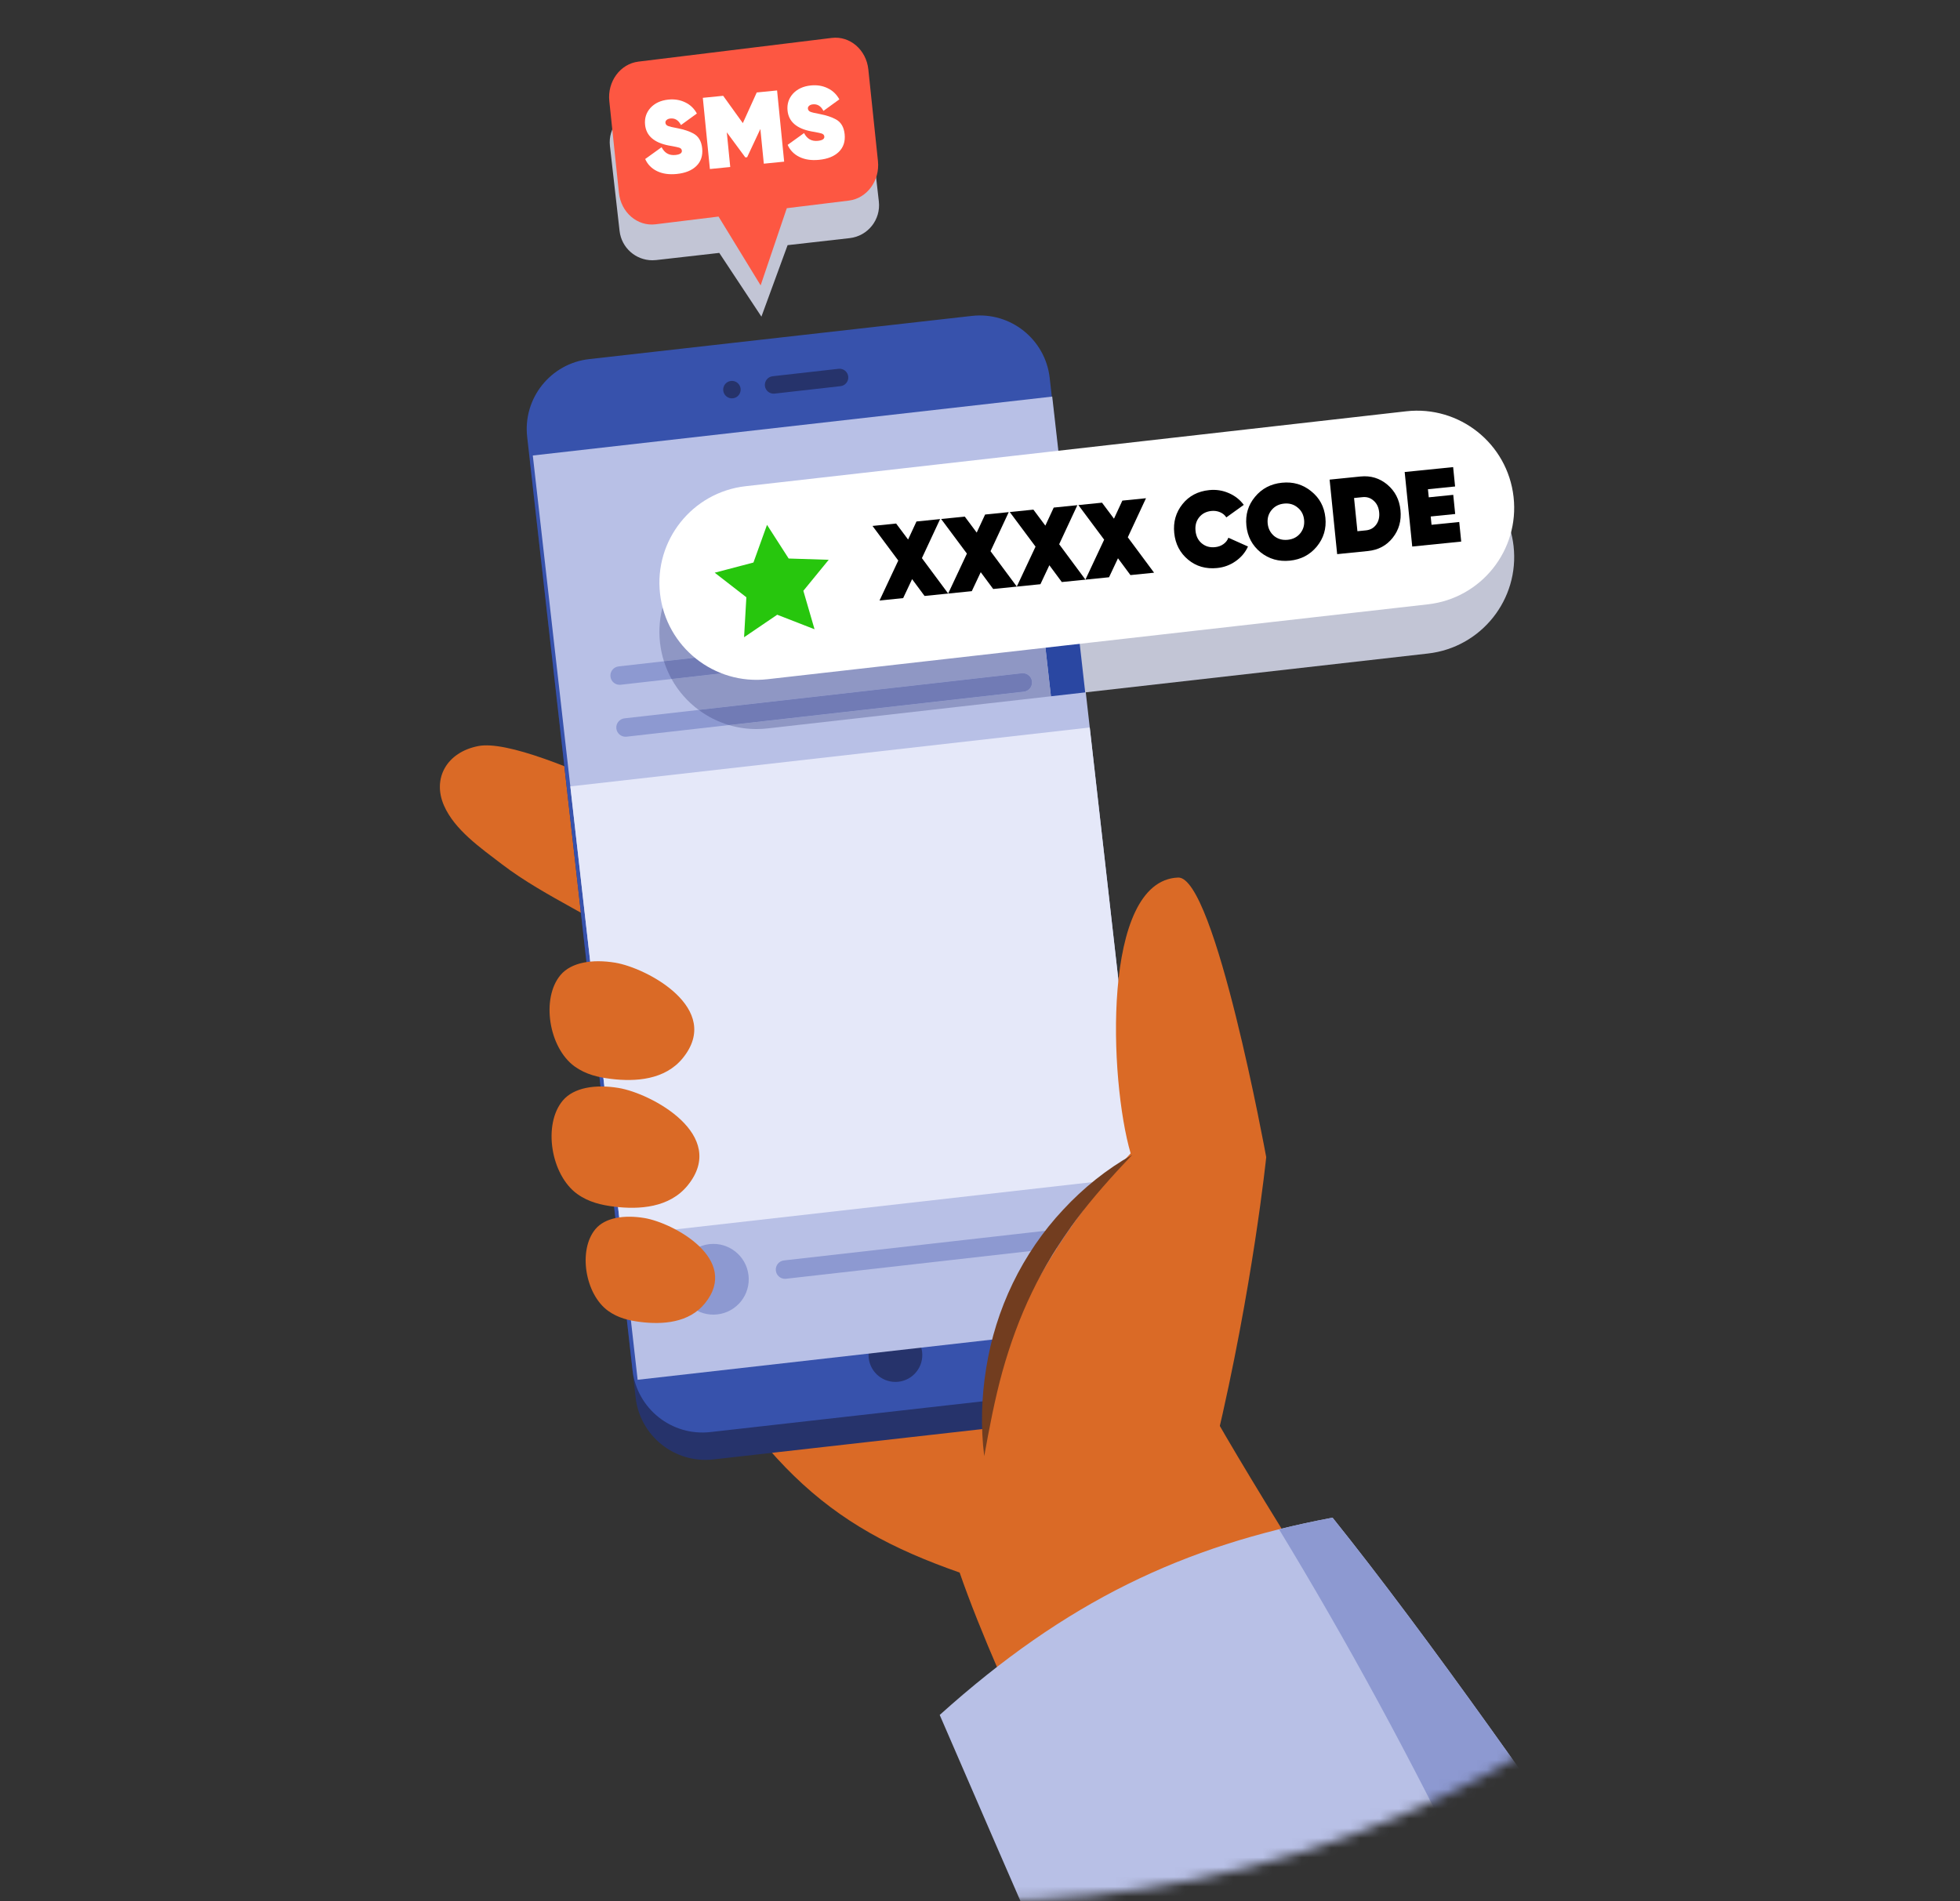 <svg width="201" height="195" viewBox="0 0 201 195" fill="none" xmlns="http://www.w3.org/2000/svg">
<rect x="0" y="0" width="201" height="195" fill="#333333" stroke="none"/>
<mask id="mask0_3839_2256" style="mask-type:alpha" maskUnits="userSpaceOnUse" x="-10" y="-25" width="221" height="220">
<circle cx="100.5" cy="85" r="110" fill="#C4C4C4"/>
</mask>
<g mask="url(#mask0_3839_2256)">
<path d="M121.621 118.062C112.689 106.556 64.669 125.871 66.862 130.033C77.449 150.128 84.646 156.468 98.411 161.284C107.003 159.455 118.089 156.08 124.707 147.925C124.203 143.21 124.949 122.349 121.621 118.062Z" fill="#DA6A26"/>
<path d="M82.026 90.729C76.731 87.593 54.742 75.417 49.057 76.516C45.808 77.145 44.314 79.842 45.532 82.621C46.618 85.099 49.229 86.924 51.491 88.651C55.915 92.028 61.766 94.4 65.831 97.482C68.015 99.137 73.152 103.926 75.867 104.734C80.097 105.994 87.577 94.015 82.026 90.729Z" fill="#DA6A26"/>
<path d="M184.096 244.035C168.825 214.635 135.733 164.852 124.606 145.403C112.305 144.637 100.227 151.428 98.411 161.284C106.777 185.461 137.672 239.061 148.504 270.812C162.764 260.575 175.065 258.133 184.096 244.035Z" fill="#DA6A26"/>
<path d="M112.407 145.251L73.162 149.682C69.202 150.129 65.63 147.281 65.183 143.321L54.379 47.615C53.932 43.656 56.779 40.083 60.739 39.636L99.984 35.206C103.944 34.759 107.517 37.607 107.964 41.567L118.768 137.271C119.215 141.232 116.367 144.805 112.407 145.251Z" fill="#26336B"/>
<path d="M112.09 142.445L72.845 146.876C68.885 147.322 65.313 144.475 64.866 140.515L54.062 44.809C53.615 40.85 56.463 37.277 60.423 36.83L99.668 32.4C103.628 31.953 107.2 34.8 107.647 38.76L118.451 134.466C118.898 138.426 116.05 141.998 112.09 142.445Z" fill="#3752AC"/>
<path d="M86.198 39.605L79.433 40.369C78.941 40.424 78.498 40.07 78.442 39.579C78.387 39.087 78.74 38.644 79.232 38.588L85.997 37.824C86.488 37.77 86.932 38.123 86.987 38.614C87.043 39.106 86.689 39.55 86.198 39.605Z" fill="#26336B"/>
<path d="M75.95 39.86C76.005 40.352 75.652 40.795 75.16 40.85C74.669 40.906 74.225 40.553 74.169 40.061C74.114 39.57 74.468 39.126 74.959 39.07C75.451 39.015 75.894 39.368 75.95 39.86Z" fill="#26336B"/>
<path d="M94.565 138.666C94.736 140.179 93.648 141.544 92.135 141.714C90.622 141.885 89.258 140.797 89.087 139.284C88.916 137.772 90.004 136.407 91.516 136.236C93.03 136.065 94.394 137.153 94.565 138.666Z" fill="#26336B"/>
<path d="M118.658 135.472L65.391 141.513L54.639 46.717L107.906 40.675L118.658 135.472Z" fill="#B8C0E6"/>
<path d="M116.98 120.679L63.713 126.72L58.488 80.653L111.755 74.612L116.98 120.679Z" fill="#E5E8F9"/>
<path d="M63.543 70.234C63.068 70.234 62.659 69.878 62.604 69.395C62.545 68.876 62.918 68.407 63.437 68.348L104.177 63.727C104.694 63.668 105.165 64.041 105.224 64.561C105.283 65.08 104.909 65.549 104.39 65.608L63.651 70.229L63.543 70.234Z" fill="#8D99D1"/>
<path d="M64.147 75.561C63.672 75.561 63.263 75.204 63.208 74.721C63.149 74.202 63.522 73.734 64.041 73.674L104.781 69.054C105.298 68.996 105.768 69.368 105.827 69.888C105.886 70.406 105.513 70.875 104.994 70.935L64.255 75.555L64.147 75.561Z" fill="#8D99D1"/>
<path d="M76.76 130.795C76.986 132.786 75.556 134.582 73.565 134.808C71.575 135.033 69.778 133.603 69.552 131.612C69.327 129.622 70.758 127.826 72.748 127.6C74.738 127.374 76.534 128.805 76.76 130.795Z" fill="#8D99D1"/>
<path d="M80.502 131.158C80.027 131.158 79.618 130.801 79.563 130.318C79.504 129.799 79.877 129.331 80.396 129.271L111.108 125.789C111.627 125.73 112.096 126.103 112.155 126.622C112.214 127.142 111.841 127.61 111.321 127.67L80.61 131.152L80.502 131.158Z" fill="#8D99D1"/>
<path d="M102.395 150.394C99.206 149.04 101.867 133.481 115.948 118.289C113.756 110.801 112.939 90.317 120.816 90.003C124.598 89.852 129.852 118.681 129.852 118.681C129.852 118.681 128.49 131.992 124.707 147.925C124.707 147.925 104.467 145.589 102.395 150.394Z" fill="#DA6A26"/>
<path d="M116.112 118.44C114.043 120.624 112.075 122.812 110.332 125.148C108.6 127.489 107.078 129.95 105.826 132.549C104.568 135.146 103.582 137.87 102.795 140.679C102.019 143.493 101.469 146.385 100.933 149.348C100.562 146.363 100.645 143.316 101.136 140.316C101.611 137.314 102.532 134.36 103.868 131.601C105.204 128.844 106.95 126.282 109.035 124.062C111.106 121.831 113.489 119.913 116.112 118.44Z" fill="#723D1F"/>
<path d="M211.797 261.416C184.481 224.042 156.329 180.19 136.654 155.655C121.354 158.53 109.322 164.235 96.368 175.889C110.547 208.642 140.089 276.864 160.714 318.263C181.899 301.665 199.252 282.334 211.797 261.416Z" fill="#B8C0E6"/>
<path d="M136.654 155.655C134.778 156.008 132.951 156.404 131.165 156.847C144.996 179.594 157.727 205.635 168.424 234.011C176.153 254.512 182.279 274.798 186.83 294.367C196.504 283.993 204.883 272.946 211.798 261.416C184.481 224.042 156.329 180.19 136.654 155.655Z" fill="#8D99D1"/>
<path d="M66.079 124.922C64.015 124.581 62.063 124.874 61.07 126.051C59.262 128.195 59.991 132.74 62.37 134.449C63.399 135.19 64.551 135.444 65.671 135.584C67.949 135.867 70.652 135.682 72.278 133.689C75.987 129.144 69.023 125.408 66.079 124.922Z" fill="#DA6A26"/>
<path d="M70.512 121.59C74.746 116.403 66.796 112.136 63.435 111.582C61.079 111.193 58.85 111.527 57.717 112.871C55.653 115.319 56.486 120.507 59.2 122.459C60.376 123.304 61.691 123.595 62.969 123.754C65.57 124.077 68.656 123.865 70.512 121.59Z" fill="#DA6A26"/>
<path d="M58.938 109.383C60.089 110.21 61.377 110.494 62.627 110.649C65.174 110.967 68.195 110.759 70.012 108.531C74.157 103.454 66.373 99.278 63.084 98.734C60.777 98.354 58.595 98.681 57.486 99.996C55.465 102.393 56.281 107.471 58.938 109.383Z" fill="#DA6A26"/>
<path d="M78.084 32.475L73.763 25.938L67.29 26.673C67.16 26.687 67.031 26.694 66.904 26.694C65.202 26.694 63.734 25.416 63.538 23.685L62.55 14.973C62.339 13.112 63.677 11.432 65.538 11.221L85.386 8.969C85.516 8.955 85.645 8.948 85.772 8.948C87.475 8.948 88.943 10.226 89.139 11.958L90.127 20.669C90.338 22.53 89 24.21 87.139 24.422L80.769 25.144L78.084 32.475Z" fill="#C2C5D5"/>
<path d="M90.035 16.521L89.048 7.115C88.837 5.105 87.158 3.661 85.299 3.889L65.47 6.32C63.611 6.547 62.274 8.361 62.486 10.371L63.472 19.777C63.683 21.787 65.362 23.232 67.221 23.004L73.687 22.211L78.004 29.268L80.686 21.353L87.05 20.573C88.909 20.345 90.245 18.531 90.035 16.521Z" fill="#FD5742"/>
<path d="M111.288 71.013L109.053 51.216L144.197 47.23C144.579 47.187 144.958 47.166 145.333 47.166C150.331 47.166 154.641 50.92 155.218 56.005C155.838 61.473 151.909 66.406 146.442 67.026L111.288 71.013Z" fill="#C2C5D5"/>
<path d="M111.288 71.013L109.053 51.216L111.288 71.013Z" fill="#212B56"/>
<path d="M107.774 71.412L105.54 51.614L109.053 51.215L111.288 71.013L107.774 71.412Z" fill="#2A47A2"/>
<path d="M77.573 74.773C76.6 74.773 75.655 74.631 74.757 74.365L104.994 70.936C105.513 70.876 105.886 70.407 105.827 69.889C105.773 69.404 105.361 69.049 104.887 69.049C104.852 69.049 104.817 69.05 104.781 69.055L71.651 72.812C70.518 71.971 69.563 70.891 68.868 69.637L104.39 65.608C104.909 65.549 105.283 65.081 105.224 64.561C105.169 64.079 104.758 63.722 104.286 63.722C104.249 63.722 104.213 63.724 104.176 63.728L68.088 67.821C67.897 67.217 67.761 66.586 67.687 65.933C67.067 60.466 70.996 55.532 76.463 54.912L105.539 51.615L107.774 71.412L78.707 74.709C78.327 74.752 77.948 74.773 77.573 74.773Z" fill="#8F97C4"/>
<path d="M68.868 69.636C68.552 69.065 68.289 68.458 68.088 67.82L104.177 63.727C104.213 63.723 104.25 63.721 104.286 63.721C104.758 63.721 105.169 64.078 105.224 64.561C105.283 65.08 104.91 65.549 104.39 65.608L68.868 69.636Z" fill="#717BB5"/>
<path d="M74.757 74.364C73.631 74.03 72.581 73.501 71.651 72.811L104.781 69.054C104.817 69.05 104.852 69.048 104.887 69.048C105.361 69.048 105.773 69.404 105.827 69.888C105.886 70.407 105.513 70.876 104.994 70.935L74.757 74.364Z" fill="#717BB5"/>
<path d="M146.442 61.98L78.707 69.662C73.241 70.282 68.307 66.353 67.687 60.886C67.067 55.42 70.996 50.486 76.463 49.866L144.197 42.184C149.663 41.563 154.598 45.492 155.217 50.959C155.838 56.426 151.909 61.36 146.442 61.98Z" fill="white"/>
<path d="M84.985 57.413L80.879 57.283L78.658 53.829L77.267 57.693L73.294 58.738L76.54 61.256L76.306 65.357L79.703 63.048L83.532 64.538L82.385 60.593L84.985 57.413Z" fill="#27C60D"/>
<path d="M69.394 17.843C68.608 17.921 67.935 17.823 67.374 17.548C66.813 17.274 66.41 16.861 66.165 16.309L67.847 15.099C68.152 15.694 68.621 15.96 69.254 15.897C69.727 15.85 69.951 15.701 69.926 15.451C69.911 15.298 69.816 15.195 69.642 15.142C69.555 15.116 69.465 15.093 69.372 15.074C69.35 15.069 69.222 15.043 68.985 14.996L68.567 14.922C67.07 14.628 66.265 13.918 66.153 12.791C66.087 12.124 66.272 11.547 66.708 11.061C67.159 10.574 67.773 10.292 68.552 10.214C69.178 10.152 69.749 10.246 70.266 10.497C70.782 10.741 71.181 11.123 71.465 11.642L69.834 12.826C69.581 12.332 69.221 12.107 68.755 12.154C68.582 12.171 68.45 12.223 68.36 12.309C68.269 12.388 68.23 12.483 68.241 12.595C68.256 12.748 68.348 12.858 68.516 12.925C68.677 12.987 69.004 13.063 69.498 13.155C70.164 13.285 70.705 13.467 71.121 13.699C71.641 13.985 71.938 14.492 72.01 15.223C72.083 15.96 71.887 16.559 71.42 17.02C70.953 17.481 70.278 17.755 69.394 17.843Z" fill="white"/>
<path d="M77.604 9.484L79.691 9.276L80.416 16.579L78.33 16.787L77.976 13.229L76.62 16.124L76.433 16.143L74.534 13.571L74.887 17.128L72.8 17.336L72.075 10.033L74.162 9.826L76.178 12.628L77.604 9.484Z" fill="white"/>
<path d="M84.004 16.391C83.218 16.47 82.545 16.371 81.984 16.097C81.422 15.823 81.02 15.409 80.775 14.858L82.457 13.648C82.762 14.243 83.231 14.509 83.864 14.446C84.336 14.399 84.561 14.25 84.536 14C84.52 13.847 84.426 13.744 84.252 13.691C84.165 13.664 84.075 13.642 83.982 13.623C83.96 13.618 83.831 13.592 83.595 13.545L83.177 13.471C81.68 13.177 80.875 12.467 80.763 11.34C80.697 10.672 80.882 10.096 81.318 9.61C81.768 9.123 82.383 8.84 83.162 8.763C83.788 8.701 84.359 8.795 84.876 9.046C85.392 9.29 85.791 9.671 86.075 10.191L84.443 11.375C84.191 10.88 83.831 10.656 83.365 10.702C83.191 10.72 83.059 10.771 82.97 10.858C82.879 10.937 82.84 11.032 82.851 11.143C82.866 11.296 82.957 11.407 83.126 11.474C83.286 11.536 83.614 11.612 84.107 11.703C84.773 11.834 85.315 12.015 85.731 12.248C86.251 12.533 86.547 13.041 86.62 13.772C86.693 14.509 86.496 15.108 86.029 15.569C85.562 16.029 84.887 16.304 84.004 16.391Z" fill="white"/>
<path d="M94.543 57.244L97.239 60.876L94.815 61.122L93.537 59.398L92.62 61.344L90.196 61.59L92.119 57.49L89.476 53.941L91.9 53.695L93.126 55.336L93.986 53.484L96.41 53.238L94.543 57.244Z" fill="black"/>
<path d="M101.581 56.531L104.277 60.163L101.853 60.408L100.575 58.685L99.658 60.631L97.234 60.877L99.157 56.777L96.514 53.228L98.938 52.982L100.163 54.623L101.024 52.771L103.448 52.525L101.581 56.531Z" fill="black"/>
<path d="M108.619 55.818L111.314 59.45L108.89 59.695L107.613 57.972L106.696 59.918L104.272 60.163L106.195 56.063L103.552 52.514L105.976 52.269L107.201 53.91L108.061 52.057L110.485 51.812L108.619 55.818Z" fill="black"/>
<path d="M115.657 55.105L118.352 58.737L115.928 58.982L114.65 57.258L113.733 59.205L111.309 59.45L113.232 55.35L110.589 51.801L113.013 51.556L114.239 53.197L115.099 51.344L117.523 51.099L115.657 55.105Z" fill="black"/>
<path d="M124.82 58.258C123.663 58.375 122.67 58.089 121.843 57.401C121.008 56.706 120.533 55.794 120.419 54.666C120.304 53.538 120.587 52.55 121.266 51.701C121.938 50.861 122.853 50.382 124.01 50.265C124.709 50.194 125.374 50.296 126.005 50.57C126.643 50.844 127.158 51.248 127.55 51.781L125.761 53.066C125.612 52.831 125.4 52.654 125.123 52.535C124.846 52.416 124.547 52.373 124.227 52.405C123.696 52.459 123.277 52.678 122.97 53.062C122.67 53.438 122.547 53.899 122.603 54.445C122.658 54.991 122.87 55.418 123.24 55.726C123.617 56.041 124.072 56.171 124.603 56.117C124.931 56.084 125.215 55.982 125.455 55.811C125.702 55.638 125.875 55.419 125.972 55.151L127.983 56.051C127.707 56.66 127.283 57.162 126.713 57.558C126.15 57.954 125.519 58.187 124.82 58.258Z" fill="black"/>
<path d="M135.031 56.065C134.329 56.908 133.411 57.387 132.275 57.502C131.139 57.617 130.14 57.333 129.276 56.648C128.418 55.948 127.933 55.037 127.819 53.916C127.705 52.788 127.998 51.802 128.7 50.959C129.4 50.108 130.322 49.625 131.465 49.509C132.608 49.394 133.604 49.682 134.454 50.376C135.318 51.06 135.807 51.967 135.921 53.095C136.035 54.216 135.738 55.206 135.031 56.065ZM130.662 54.974C131.054 55.287 131.519 55.417 132.058 55.362C132.597 55.307 133.023 55.088 133.337 54.703C133.658 54.31 133.791 53.848 133.737 53.317C133.683 52.785 133.46 52.363 133.068 52.05C132.683 51.728 132.221 51.595 131.682 51.65C131.143 51.704 130.714 51.928 130.393 52.321C130.079 52.706 129.949 53.164 130.003 53.695C130.056 54.219 130.276 54.645 130.662 54.974Z" fill="black"/>
<path d="M136.353 49.191L139.519 48.87C140.567 48.764 141.485 49.042 142.273 49.705C143.061 50.368 143.51 51.238 143.619 52.315C143.729 53.4 143.464 54.346 142.825 55.153C142.193 55.953 141.349 56.406 140.294 56.513L137.127 56.834L136.353 49.191ZM139.205 54.483L140.079 54.395C140.523 54.35 140.871 54.156 141.123 53.815C141.382 53.465 141.486 53.039 141.435 52.536C141.384 52.034 141.197 51.641 140.874 51.358C140.558 51.066 140.178 50.943 139.734 50.988L138.86 51.077L139.205 54.483Z" fill="black"/>
<path d="M146.72 52.972L146.806 53.823L149.645 53.536L149.849 55.545L144.826 56.054L144.051 48.41L149.02 47.907L149.221 49.894L146.437 50.176L146.521 51.006L149.032 50.752L149.231 52.717L146.72 52.972Z" fill="black"/>
</g>
</svg>
